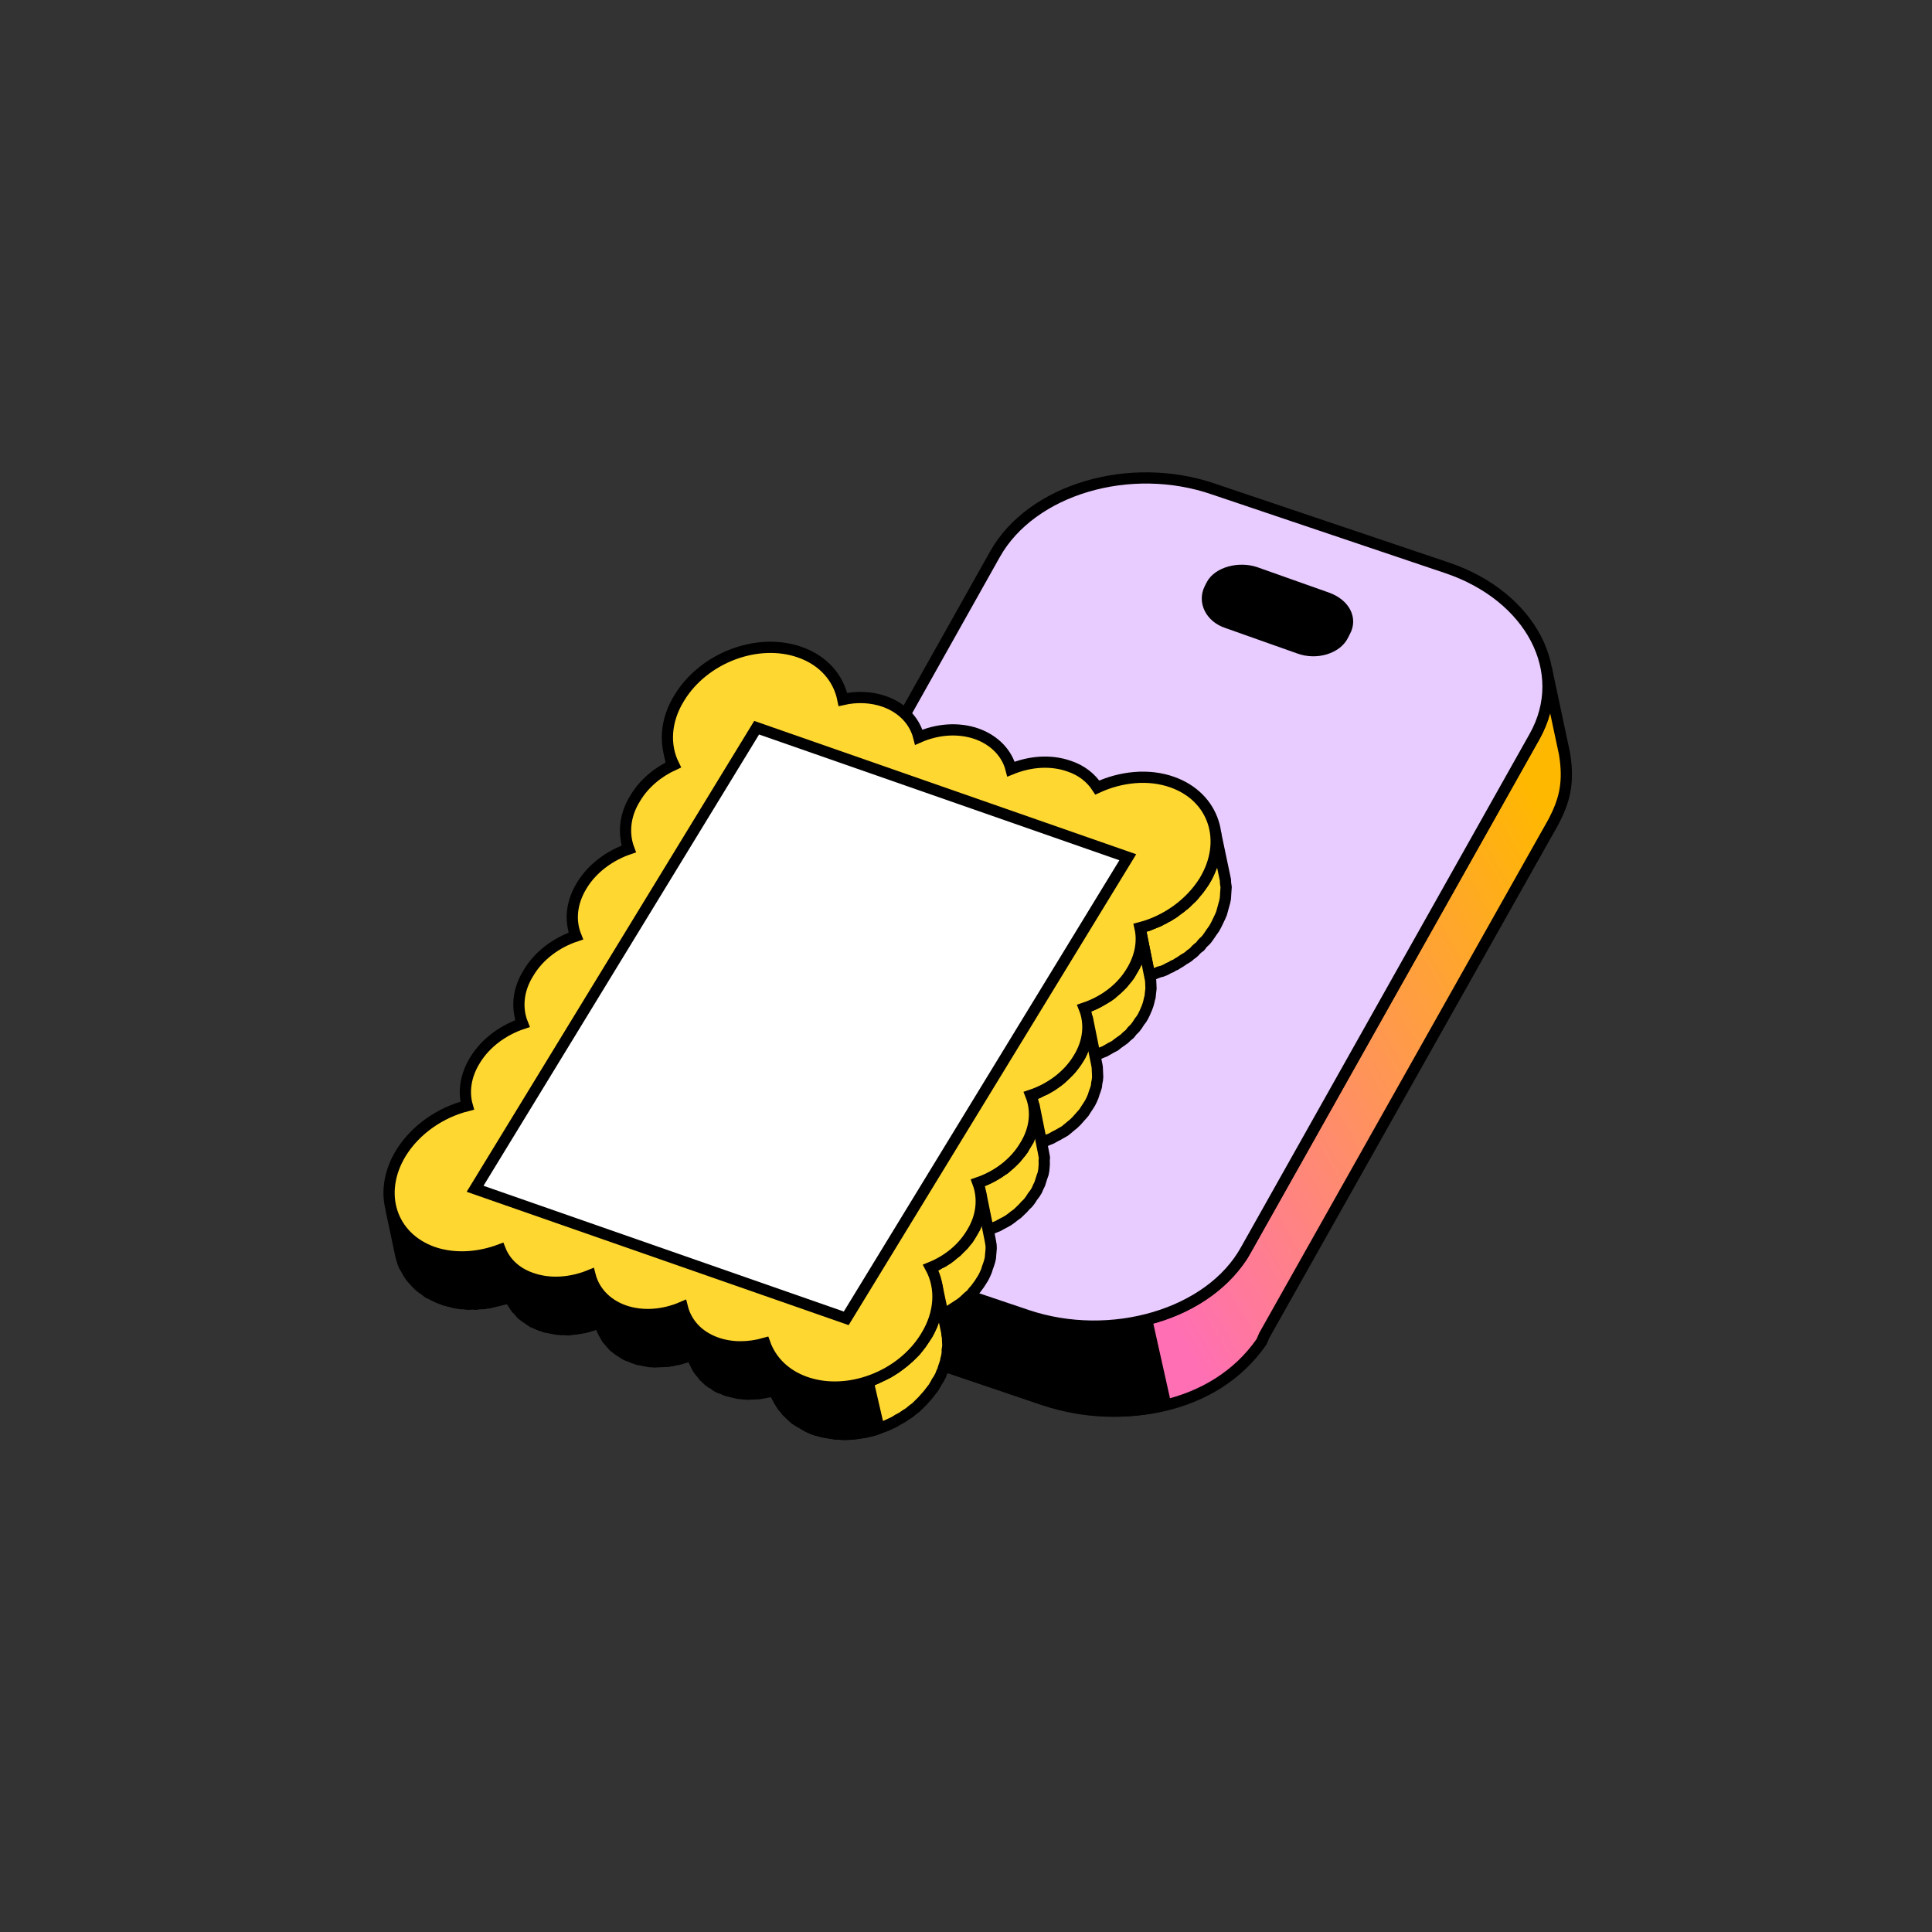 <svg width="237" height="237" viewBox="0 0 237 237" fill="none" xmlns="http://www.w3.org/2000/svg">
<rect x="0" y="0" width="237" height="237" fill="#333333" stroke="none"/>
<path fill-rule="evenodd" clip-rule="evenodd" d="M85.445 140.078L87.685 150.603C89.252 155.977 93.171 159.56 98.77 161.799L99.777 162.135L128.217 171.765C137.511 174.676 148.932 172.996 154.754 164.599L155.09 163.815L190.584 100.777C191.927 98.201 192.375 96.186 192.039 93.275L191.927 92.491L189.688 81.966L189.8 82.75C190.024 85.549 189.688 87.676 188.233 90.364L152.85 153.29L152.403 154.074C146.916 162.135 136.055 164.039 126.986 161.576L125.978 161.352L97.426 151.722L96.53 151.274C91.38 149.259 87.909 146.236 85.893 141.533L85.669 140.749L85.445 140.078Z" fill="url(#paint0_linear_6048_2928)" stroke="black" stroke-width="1.377" stroke-linejoin="bevel"/>
<path fill-rule="evenodd" clip-rule="evenodd" d="M85.445 140.078L87.685 150.603C89.252 155.977 93.171 159.56 98.77 161.8L99.777 162.136L128.217 171.765C132.92 173.333 138.183 173.557 142.997 172.325L140.646 161.8C136.279 162.919 131.352 162.808 126.986 161.576L125.978 161.352L97.426 151.723L96.53 151.275C91.38 149.259 87.909 146.236 85.893 141.533L85.669 140.75L85.445 140.078Z" fill="black" stroke="black" stroke-width="1.377" stroke-linejoin="bevel"/>
<path fill-rule="evenodd" clip-rule="evenodd" d="M177.489 69.649L148.937 60.02C138.635 56.437 126.543 60.02 122.064 67.97L86.682 131.008C82.203 138.846 87.13 148.139 97.431 151.722L125.983 161.352C136.284 164.823 148.489 161.24 152.856 153.29L188.238 90.364C192.716 82.414 187.79 73.12 177.489 69.649Z" fill="#E9CCFF" stroke="black" stroke-width="1.377"/>
<path fill-rule="evenodd" clip-rule="evenodd" d="M162.835 73.356L153.99 70.22C151.974 69.549 149.399 70.22 148.615 71.788L148.391 72.236C147.607 73.803 148.503 75.707 150.519 76.379L159.364 79.514C161.492 80.297 163.955 79.514 164.739 77.946L164.963 77.498C165.858 75.931 164.963 74.139 162.835 73.356Z" fill="black" stroke="black" stroke-width="1.377"/>
<path fill-rule="evenodd" clip-rule="evenodd" d="M149.098 102.111L150.322 107.938L150.341 108.357L150.413 108.827L150.38 109.248L150.35 109.722L150.321 110.196L150.238 110.62L150.106 111.098L149.975 111.577L149.843 112.055L149.659 112.483L149.426 112.966L149.193 113.449L148.957 113.88L148.766 114.151L148.574 114.422L148.431 114.638L148.24 114.909L148.048 115.18L147.854 115.399L147.61 115.62L147.416 115.838L147.224 116.109L146.977 116.278L146.733 116.499L146.539 116.717L146.294 116.938L146.047 117.107L145.803 117.327L145.556 117.496L145.258 117.667L145.011 117.835L144.764 118.004L144.466 118.174L144.219 118.343L143.919 118.461L143.672 118.629L143.372 118.748L143.074 118.918L142.825 119.035L142.525 119.153L142.223 119.219L141.923 119.337L141.623 119.455L141.32 119.521L141.02 119.64L139.846 113.81L140.149 113.744L140.449 113.626L140.751 113.56L141.051 113.442L141.3 113.326L141.601 113.207L141.901 113.089L142.201 112.971L142.448 112.802L142.748 112.684L142.995 112.516L143.295 112.397L143.542 112.229L143.839 112.058L144.086 111.89L144.331 111.669L144.578 111.5L144.825 111.332L145.069 111.111L145.316 110.942L145.561 110.722L145.755 110.503L145.999 110.282L146.244 110.061L146.438 109.843L146.629 109.572L146.823 109.353L147.017 109.134L147.209 108.863L147.4 108.592L147.592 108.321L147.735 108.105L148.019 107.62L148.252 107.137L148.436 106.708L148.618 106.228L148.801 105.747L148.935 105.321L149.015 104.845L149.096 104.369L149.177 103.893L149.209 103.471L149.188 102.999L149.169 102.58L149.098 102.111Z" fill="#FFD731" stroke="black" stroke-width="1.377" stroke-linejoin="bevel"/>
<path fill-rule="evenodd" clip-rule="evenodd" d="M139.912 114.122L141.086 119.952L141.151 120.264L141.165 120.578L141.179 120.893L141.195 121.26L141.158 121.576L141.121 121.893L141.087 122.262L140.999 122.581L140.914 122.953L140.826 123.272L140.69 123.645L140.551 123.966L140.413 124.288L140.226 124.663L140.037 124.987L139.748 125.367L139.511 125.745L139.222 126.126L138.881 126.456L138.592 126.836L138.248 127.114L137.907 127.444L137.512 127.724L137.118 128.004L136.774 128.282L136.326 128.512L135.929 128.739L135.532 128.967L135.082 129.145L134.683 129.32L134.23 129.445L133.008 123.67L133.458 123.493L133.908 123.315L134.307 123.14L134.755 122.91L135.152 122.682L135.549 122.455L135.946 122.227L136.341 121.947L136.682 121.617L137.026 121.339L137.368 121.009L137.709 120.679L137.998 120.298L138.288 119.971L138.577 119.59L138.812 119.16L139.001 118.836L139.191 118.513L139.378 118.137L139.516 117.816L139.604 117.497L139.74 117.123L139.827 116.804L139.913 116.433L139.95 116.116L139.984 115.747L140.021 115.43L140.007 115.116L139.991 114.749L139.977 114.435L139.912 114.122Z" fill="#FFD731" stroke="black" stroke-width="1.377" stroke-linejoin="bevel"/>
<path fill-rule="evenodd" clip-rule="evenodd" d="M133.361 124.757L134.533 130.534L134.6 130.899L134.618 131.318L134.635 131.685L134.653 132.104L134.619 132.473L134.536 132.897L134.501 133.266L134.367 133.692L134.231 134.066L134.098 134.492L133.913 134.92L133.726 135.296L133.488 135.674L133.202 136.107L132.965 136.485L132.674 136.813L132.335 137.195L132.044 137.523L131.702 137.854L131.358 138.131L130.966 138.464L130.622 138.742L130.225 138.969L129.828 139.197L129.38 139.427L128.984 139.654L128.533 139.832L128.134 140.007L127.684 140.184L126.459 134.357L126.912 134.232L127.362 134.055L127.759 133.827L128.209 133.65L128.606 133.422L129.003 133.194L129.398 132.914L129.792 132.634L130.136 132.357L130.478 132.026L130.819 131.696L131.161 131.366L131.451 131.038L131.74 130.658L132.028 130.277L132.266 129.899L132.504 129.521L132.688 129.093L132.873 128.665L133.06 128.289L133.194 127.863L133.279 127.491L133.362 127.068L133.396 126.699L133.429 126.277L133.463 125.908L133.445 125.489L133.428 125.122L133.361 124.757Z" fill="#FFD731" stroke="black" stroke-width="1.377" stroke-linejoin="bevel"/>
<path fill-rule="evenodd" clip-rule="evenodd" d="M126.813 135.444L127.986 141.274L128.053 141.638L128.12 142.003L128.088 142.424L128.104 142.791L128.072 143.213L128.038 143.582L127.955 144.006L127.819 144.379L127.685 144.805L127.551 145.231L127.364 145.607L127.18 146.035L126.942 146.413L126.653 146.794L126.416 147.172L126.127 147.552L125.786 147.882L125.495 148.21L125.153 148.541L124.812 148.871L124.417 149.151L124.073 149.429L123.679 149.709L123.282 149.936L122.834 150.166L122.437 150.394L121.987 150.571L121.588 150.746L121.135 150.871L119.964 145.094L120.363 144.919L120.813 144.742L121.212 144.567L121.66 144.337L122.057 144.109L122.454 143.881L122.849 143.601L123.246 143.374L123.587 143.044L123.931 142.766L124.273 142.436L124.614 142.105L124.903 141.725L125.193 141.397L125.482 141.017L125.717 140.586L125.955 140.208L126.193 139.83L126.326 139.404L126.511 138.976L126.647 138.602L126.73 138.178L126.815 137.807L126.898 137.383L126.882 137.016L126.914 136.595L126.898 136.228L126.88 135.809L126.813 135.444Z" fill="#FFD731" stroke="black" stroke-width="1.377" stroke-linejoin="bevel"/>
<path fill-rule="evenodd" clip-rule="evenodd" d="M120.268 146.184L121.439 151.961L121.506 152.326L121.576 152.743L121.592 153.109L121.56 153.531L121.525 153.9L121.493 154.322L121.407 154.693L121.274 155.119L121.138 155.493L121.004 155.919L120.819 156.347L120.632 156.723L120.395 157.101L120.157 157.479L119.917 157.805L119.677 158.13L119.386 158.458L119.146 158.784L118.802 159.062L118.509 159.337L118.216 159.613L117.872 159.891L117.526 160.116L117.18 160.341L116.834 160.567L116.488 160.792L116.088 160.967L115.74 161.14L115.34 161.315L114.167 155.486L114.517 155.365L114.917 155.19L115.263 154.965L115.662 154.79L116.008 154.564L116.355 154.339L116.698 154.061L116.992 153.786L117.338 153.56L117.628 153.232L117.922 152.957L118.215 152.681L118.455 152.356L118.745 152.028L118.983 151.65L119.172 151.326L119.408 150.896L119.645 150.517L119.779 150.091L119.966 149.716L120.1 149.29L120.185 148.918L120.268 148.494L120.353 148.123L120.386 147.702L120.369 147.335L120.351 146.915L120.335 146.549L120.268 146.184Z" fill="#FFD731" stroke="black" stroke-width="1.377" stroke-linejoin="bevel"/>
<path fill-rule="evenodd" clip-rule="evenodd" d="M114.926 157.71L116.148 163.485L116.16 163.747L116.222 164.007L116.234 164.269L116.245 164.531L116.257 164.793L116.271 165.107L116.232 165.371L116.193 165.636L116.204 165.898L116.165 166.162L116.126 166.426L116.038 166.745L115.999 167.01L115.909 167.276L115.819 167.543L115.729 167.809L115.641 168.128L115.501 168.397L115.411 168.663L115.27 168.932L115.129 169.201L114.938 169.472L114.797 169.741L114.513 170.226L114.176 170.661L113.839 171.096L113.5 171.479L113.161 171.861L112.771 172.246L112.381 172.631L111.938 172.966L111.545 173.298L111.1 173.58L110.606 173.917L110.158 174.147L109.713 174.429L109.214 174.662L108.716 174.894L108.215 175.073L107.714 175.253L107.213 175.433L106.71 175.56L106.156 175.69L105.651 175.764L105.145 175.839L104.589 175.917L104.081 175.939L103.573 175.961L103.063 175.932L102.502 175.904L101.99 175.822L101.477 175.739L101.016 175.655L100.501 175.52L99.986 175.385L99.52 175.196L99.104 175.004L98.686 174.76L98.268 174.516L97.851 174.272L97.484 174.025L97.165 173.725L96.846 173.424L96.528 173.123L96.258 172.767L95.99 172.464L95.77 172.106L95.551 171.748L95.329 171.338L95.161 170.978L94.99 170.565L93.818 164.788L93.987 165.148L94.158 165.561L94.326 165.921L94.546 166.279L94.765 166.637L95.035 166.992L95.354 167.293L95.624 167.649L95.943 167.95L96.31 168.196L96.679 168.495L97.046 168.741L97.464 168.985L97.879 169.177L98.346 169.366L98.812 169.556L99.276 169.693L99.791 169.827L100.306 169.962L100.818 170.045L101.328 170.074L101.838 170.104L102.349 170.134L102.907 170.11L103.415 170.087L103.923 170.065L104.479 169.988L104.982 169.86L105.485 169.733L105.989 169.606L106.543 169.476L107.043 169.296L107.542 169.064L107.99 168.834L108.488 168.602L108.987 168.37L109.432 168.088L109.878 167.806L110.321 167.471L110.764 167.136L111.156 166.804L111.548 166.471L111.939 166.087L112.329 165.702L112.665 165.267L113.002 164.832L113.288 164.399L113.575 163.966L113.766 163.695L113.907 163.426L114.048 163.158L114.186 162.836L114.327 162.568L114.417 162.301L114.507 162.035L114.647 161.766L114.684 161.449L114.774 161.182L114.864 160.916L114.903 160.652L114.943 160.387L114.98 160.071L115.019 159.806L115.058 159.542L115.046 159.28L115.035 159.018L115.023 158.756L115.011 158.494L115 158.232L114.988 157.97L114.926 157.71Z" fill="#FFD731" stroke="black" stroke-width="1.377" stroke-linejoin="bevel"/>
<path fill-rule="evenodd" clip-rule="evenodd" d="M107.813 175.196L107.714 175.253L107.213 175.433L106.71 175.56L106.156 175.69L105.651 175.765L105.145 175.84L104.589 175.917L104.081 175.939L103.573 175.962L103.063 175.932L102.502 175.904L101.99 175.822L101.477 175.739L101.016 175.655L100.501 175.52L99.986 175.385L99.52 175.196L99.104 175.004L98.686 174.76L98.269 174.516L97.851 174.272L97.484 174.026L97.165 173.725L96.846 173.424L96.528 173.123L96.258 172.767L95.99 172.464L95.77 172.106L95.551 171.748L95.329 171.338L95.161 170.978L94.99 170.565L93.818 164.788L93.987 165.148L94.158 165.561L94.326 165.921L94.546 166.279L94.765 166.637L95.035 166.992L95.354 167.293L95.624 167.649L95.943 167.95L96.31 168.196L96.679 168.495L97.046 168.741L97.464 168.985L97.88 169.177L98.346 169.367L98.812 169.556L99.276 169.693L99.791 169.828L100.306 169.962L100.818 170.045L101.328 170.075L101.838 170.105L102.349 170.135L102.907 170.11L103.415 170.087L103.923 170.065L104.479 169.988L104.982 169.86L105.485 169.733L105.989 169.606L106.492 169.479L107.813 175.196Z" fill="black" stroke="black" stroke-width="1.377" stroke-linejoin="bevel"/>
<path fill-rule="evenodd" clip-rule="evenodd" d="M93.815 164.788L94.987 170.565L94.636 170.686L94.283 170.754L93.879 170.824L93.526 170.892L93.122 170.963L92.766 170.978L92.36 170.996L92.005 171.012L91.649 171.028L91.241 170.993L90.883 170.957L90.525 170.92L90.165 170.831L89.805 170.742L89.445 170.653L89.085 170.564L88.669 170.372L88.256 170.233L87.891 170.039L87.575 169.79L87.21 169.596L86.894 169.348L86.628 169.097L86.31 168.796L86.093 168.491L85.825 168.187L85.608 167.882L85.442 167.574L85.273 167.214L85.107 166.906L84.989 166.544L84.871 166.182L83.697 160.352L83.764 160.717L83.933 161.077L84.051 161.439L84.217 161.747L84.436 162.105L84.653 162.41L84.87 162.716L85.138 163.019L85.404 163.27L85.72 163.518L86.036 163.767L86.353 164.016L86.717 164.21L87.082 164.403L87.498 164.595L87.911 164.734L88.222 164.878L88.583 164.967L88.943 165.056L89.3 165.093L89.709 165.127L90.067 165.164L90.425 165.201L90.833 165.235L91.189 165.219L91.544 165.204L91.948 165.133L92.303 165.118L92.707 165.047L93.061 164.979L93.462 164.856L93.815 164.788Z" fill="black" stroke="black" stroke-width="1.377" stroke-linejoin="bevel"/>
<path fill-rule="evenodd" clip-rule="evenodd" d="M83.699 160.353L84.873 166.182L84.672 166.243L84.473 166.357L84.222 166.421L84.023 166.535L83.772 166.598L83.571 166.66L83.37 166.721L83.118 166.785L82.915 166.794L82.664 166.857L82.463 166.919L82.209 166.93L82.008 166.991L81.754 167.003L81.551 167.012L81.297 167.023L81.094 167.032L80.84 167.043L80.637 167.052L80.383 167.063L80.18 167.072L79.975 167.029L79.721 167.04L79.515 166.997L79.259 166.955L79.054 166.912L78.848 166.869L78.643 166.825L78.387 166.784L78.181 166.741L77.973 166.645L77.768 166.601L77.352 166.41L76.939 166.27L76.574 166.077L76.207 165.83L75.893 165.634L75.577 165.386L75.261 165.137L74.993 164.834L74.778 164.581L74.51 164.277L74.291 163.92L74.125 163.612L73.959 163.304L73.79 162.944L73.672 162.582L73.554 162.219L72.383 156.442L72.45 156.807L72.616 157.115L72.734 157.477L72.903 157.837L73.12 158.143L73.337 158.448L73.554 158.754L73.821 159.057L74.087 159.308L74.403 159.556L74.719 159.805L75.036 160.053L75.401 160.247L75.765 160.441L76.181 160.633L76.543 160.774L76.802 160.868L77.007 160.911L77.213 160.955L77.421 161.05L77.626 161.094L77.882 161.135L78.088 161.179L78.291 161.17L78.547 161.211L78.752 161.254L78.956 161.245L79.209 161.234L79.415 161.277L79.669 161.266L79.872 161.257L80.126 161.246L80.329 161.237L80.583 161.226L80.784 161.164L81.038 161.153L81.238 161.092L81.492 161.08L81.693 161.019L81.945 160.955L82.145 160.894L82.397 160.83L82.598 160.769L82.799 160.707L83.05 160.644L83.249 160.53L83.45 160.469L83.699 160.353Z" fill="black" stroke="black" stroke-width="1.377" stroke-linejoin="bevel"/>
<path fill-rule="evenodd" clip-rule="evenodd" d="M72.385 156.442L73.556 162.219L73.358 162.333L73.157 162.394L72.905 162.458L72.707 162.572L72.455 162.635L72.254 162.697L72.054 162.758L71.802 162.822L71.601 162.883L71.347 162.894L71.147 162.956L70.893 162.967L70.692 163.029L70.438 163.04L70.235 163.049L69.983 163.112L69.78 163.121L69.526 163.133L69.321 163.089L69.067 163.1L68.864 163.109L68.608 163.068L68.404 163.077L68.199 163.034L67.943 162.993L67.737 162.949L67.532 162.906L67.326 162.862L67.07 162.821L66.865 162.778L66.657 162.682L66.451 162.639L66.089 162.497L65.777 162.353L65.415 162.212L65.101 162.016L64.838 161.817L64.524 161.621L64.261 161.423L63.998 161.224L63.783 160.971L63.568 160.718L63.356 160.518L63.139 160.212L62.975 159.957L62.811 159.702L62.645 159.394L62.531 159.136L61.357 153.307L61.473 153.617L61.637 153.872L61.803 154.18L61.967 154.435L62.131 154.69L62.346 154.944L62.611 155.194L62.824 155.395L63.089 155.646L63.352 155.844L63.615 156.043L63.929 156.239L64.241 156.382L64.553 156.526L64.918 156.72L65.227 156.811L65.485 156.905L65.691 156.948L65.899 157.044L66.104 157.088L66.309 157.131L66.566 157.172L66.771 157.216L66.977 157.259L67.231 157.248L67.436 157.291L67.639 157.282L67.895 157.323L68.099 157.314L68.352 157.303L68.555 157.294L68.809 157.283L69.013 157.274L69.266 157.263L69.467 157.201L69.721 157.19L69.922 157.129L70.176 157.118L70.377 157.056L70.628 156.992L70.829 156.931L71.03 156.87L71.281 156.806L71.482 156.745L71.734 156.681L71.932 156.567L72.133 156.506L72.385 156.442Z" fill="black" stroke="black" stroke-width="1.377" stroke-linejoin="bevel"/>
<path fill-rule="evenodd" clip-rule="evenodd" d="M61.358 153.307L62.532 159.136L62.28 159.2L62.031 159.316L61.779 159.38L61.528 159.443L61.276 159.507L61.024 159.571L60.722 159.637L60.47 159.7L60.219 159.764L59.967 159.828L59.713 159.839L59.462 159.903L59.157 159.916L58.903 159.927L58.649 159.938L58.398 160.002L58.141 159.961L57.888 159.972L57.634 159.983L57.38 159.995L57.073 159.956L56.816 159.915L56.562 159.926L56.306 159.885L56.05 159.843L55.794 159.802L55.588 159.759L55.33 159.665L55.074 159.624L54.815 159.531L54.559 159.489L54.351 159.394L53.834 159.206L53.418 159.015L52.95 158.773L52.534 158.581L52.165 158.283L51.798 158.036L51.428 157.738L51.11 157.437L50.789 157.083L50.521 156.78L50.251 156.424L50.032 156.066L49.81 155.656L49.59 155.298L49.42 154.886L49.3 154.471L49.179 154.056L47.957 148.281L48.077 148.696L48.248 149.109L48.417 149.469L48.587 149.881L48.807 150.239L49.077 150.595L49.296 150.953L49.617 151.306L49.885 151.609L50.255 151.908L50.573 152.209L50.943 152.508L51.36 152.752L51.778 152.996L52.194 153.188L52.662 153.429L53.129 153.619L53.385 153.66L53.644 153.754L53.849 153.797L54.108 153.891L54.364 153.932L54.62 153.973L54.876 154.014L55.132 154.055L55.389 154.096L55.645 154.138L55.901 154.179L56.155 154.168L56.409 154.156L56.665 154.197L56.919 154.186L57.224 154.173L57.478 154.162L57.731 154.15L57.985 154.139L58.237 154.075L58.491 154.064L58.742 154.001L59.047 153.987L59.299 153.923L59.55 153.86L59.802 153.796L60.054 153.732L60.305 153.669L60.554 153.553L60.806 153.489L61.108 153.423L61.358 153.307Z" fill="black" stroke="black" stroke-width="1.377" stroke-linejoin="bevel"/>
<path fill-rule="evenodd" clip-rule="evenodd" d="M64.097 125.565L65.271 131.394L65.153 131.032L65.035 130.669L63.861 124.84L63.928 125.204L64.097 125.565Z" fill="#FFD731" stroke="black" stroke-width="1.377" stroke-linejoin="bevel"/>
<path fill-rule="evenodd" clip-rule="evenodd" d="M70.643 114.825L71.817 120.655L71.7 120.292L71.582 119.93L70.41 114.153L70.477 114.517L70.643 114.825Z" fill="#FFD731" stroke="black" stroke-width="1.377" stroke-linejoin="bevel"/>
<path fill-rule="evenodd" clip-rule="evenodd" d="M77.142 104.14L78.367 109.967L78.249 109.605L78.132 109.243L78.064 108.878L76.84 103.051L76.958 103.413L77.025 103.778L77.142 104.14Z" fill="#FFD731" stroke="black" stroke-width="1.377" stroke-linejoin="bevel"/>
<path fill-rule="evenodd" clip-rule="evenodd" d="M82.639 93.814L83.863 99.641L83.752 99.436L83.639 99.179L83.579 98.971L83.466 98.714L83.404 98.454L83.344 98.247L83.281 97.987L82.057 92.16L82.119 92.419L82.181 92.679L82.292 92.884L82.355 93.144L82.468 93.402L82.528 93.609L82.639 93.814Z" fill="#FFD731" stroke="black" stroke-width="1.377" stroke-linejoin="bevel"/>
<path fill-rule="evenodd" clip-rule="evenodd" d="M98.105 80.002C101.05 81.027 102.876 83.204 103.399 85.807C105.111 85.416 106.896 85.494 108.498 86.054C110.721 86.848 112.217 88.462 112.711 90.436C114.957 89.444 117.542 89.224 119.816 90.016C122.039 90.81 123.535 92.425 124.027 94.346C126.326 93.404 128.86 93.187 131.134 93.979C132.683 94.488 133.845 95.434 134.609 96.608C137.501 95.272 140.894 94.912 143.789 95.939C148.957 97.758 150.724 103.194 147.736 108.105C145.978 110.913 143.017 112.987 139.848 113.81C140.227 115.474 139.904 117.378 138.812 119.16C137.534 121.317 135.365 122.883 133.008 123.67C133.752 125.527 133.598 127.792 132.266 129.899C130.986 132.004 128.816 133.57 126.46 134.357C127.203 136.215 127.049 138.479 125.718 140.586C124.439 142.743 122.27 144.31 119.964 145.094C120.657 146.954 120.503 149.219 119.171 151.326C118.034 153.214 116.215 154.66 114.166 155.486C115.496 157.948 115.379 161.051 113.574 163.966C110.586 168.877 103.98 171.375 98.812 169.556C96.279 168.67 94.573 166.908 93.818 164.788C91.858 165.348 89.774 165.387 87.913 164.735C85.64 163.943 84.194 162.326 83.7 160.353C81.403 161.347 78.818 161.566 76.544 160.774C74.321 159.98 72.876 158.364 72.384 156.442C70.085 157.384 67.5 157.604 65.226 156.812C63.315 156.161 61.987 154.907 61.357 153.307C58.654 154.32 55.711 154.502 53.128 153.619C47.959 151.8 46.192 146.364 49.18 141.453C50.985 138.538 54.047 136.459 57.318 135.632C56.835 133.92 57.102 131.913 58.291 130.023C59.571 127.918 61.741 126.352 64.097 125.565C63.354 123.707 63.508 121.442 64.839 119.335C66.118 117.178 68.287 115.612 70.644 114.825C69.9 112.968 70.056 110.755 71.385 108.596C72.666 106.491 74.836 104.925 77.141 104.14C76.448 102.28 76.603 100.016 77.934 97.909C79.023 96.075 80.743 94.686 82.637 93.815C81.464 91.451 81.584 88.4 83.342 85.592C86.33 80.681 92.936 78.183 98.105 80.002Z" fill="#FFD731" stroke="black" stroke-width="1.377"/>
<path fill-rule="evenodd" clip-rule="evenodd" d="M92.817 89.268L138.346 105.16L103.808 161.721L58.279 145.829L92.817 89.268Z" fill="white" stroke="black" stroke-width="1.377"/>
<defs>
<linearGradient id="paint0_linear_6048_2928" x1="127.682" y1="134.396" x2="189.49" y2="99.224" gradientUnits="userSpaceOnUse">
<stop stop-color="#FF6FB4"/>
<stop offset="1" stop-color="#FFB800"/>
</linearGradient>
</defs>
</svg>
